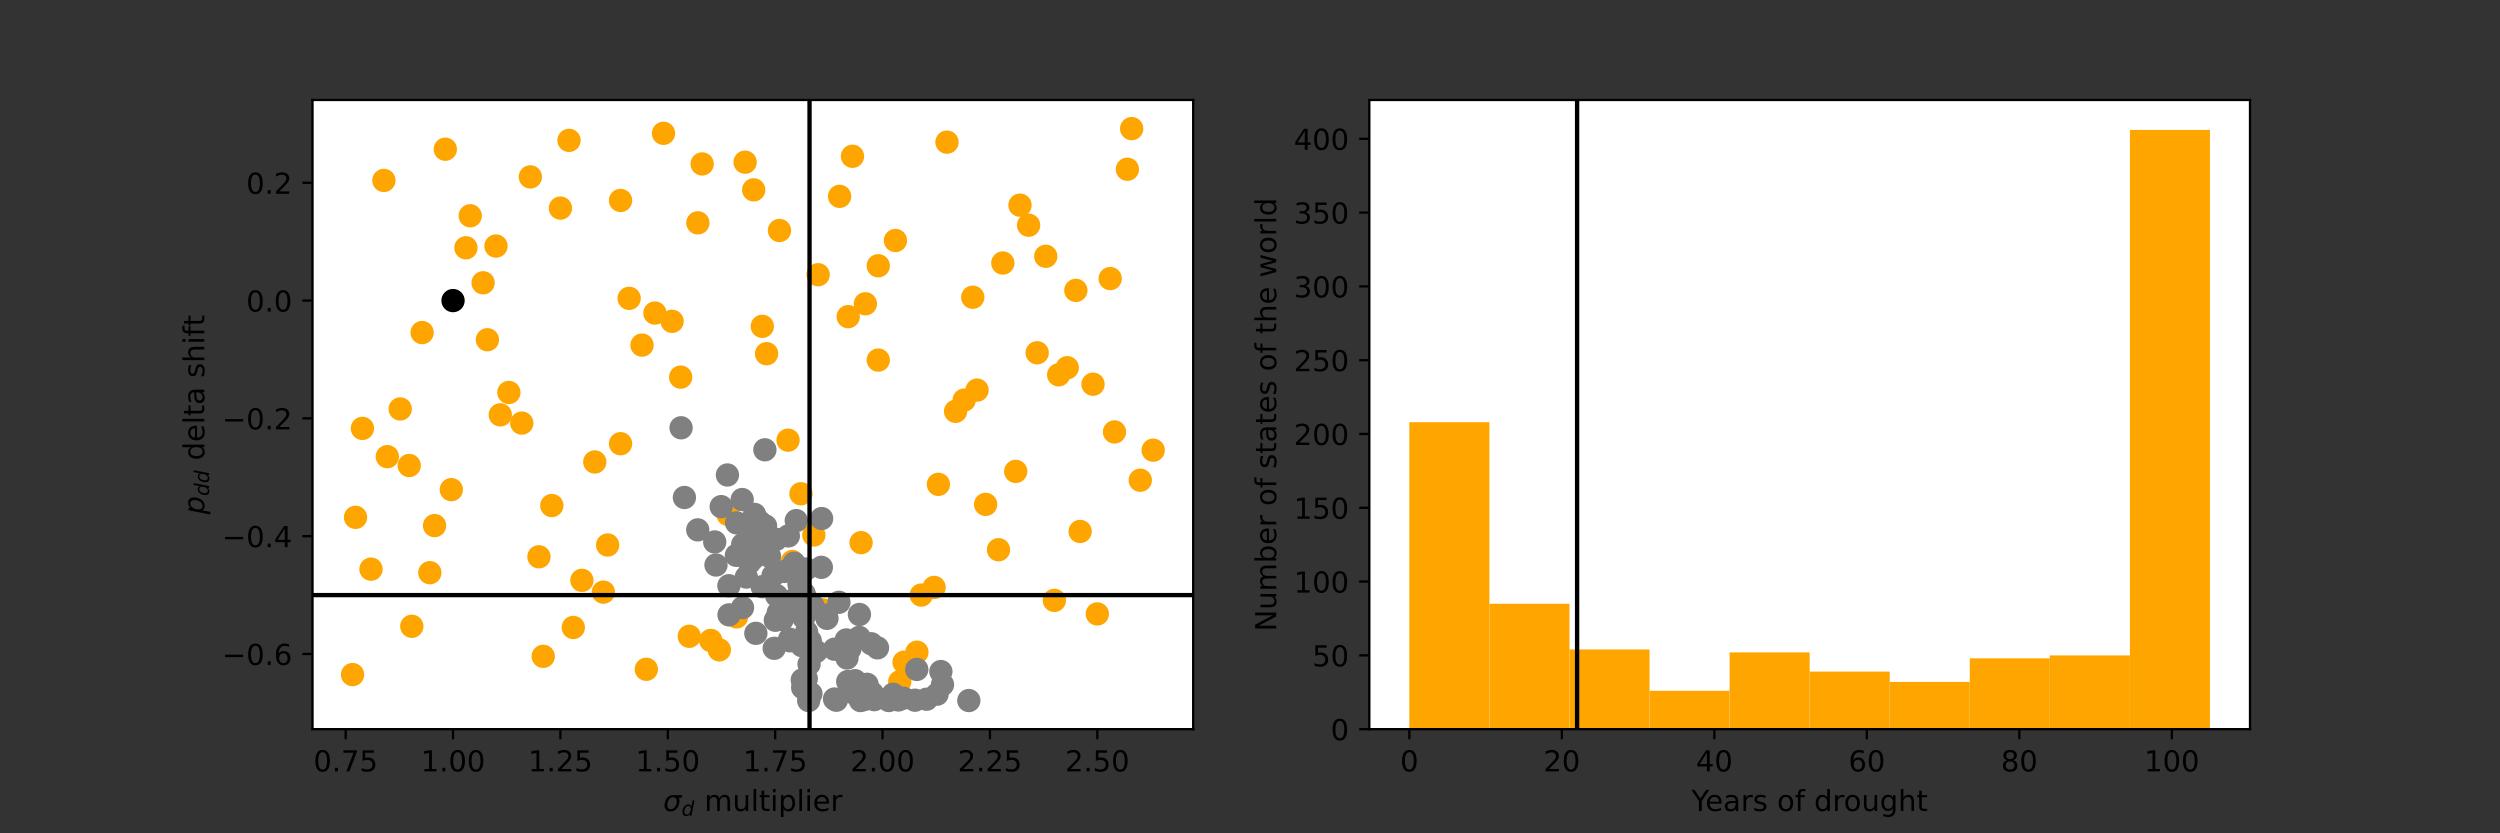<?xml version="1.0" encoding="utf-8" standalone="no"?>
<!DOCTYPE svg PUBLIC "-//W3C//DTD SVG 1.1//EN"
  "http://www.w3.org/Graphics/SVG/1.1/DTD/svg11.dtd">
<!-- Created with matplotlib (https://matplotlib.org/) -->
<svg height="288pt" version="1.1" viewBox="0 0 864 288" width="864pt" xmlns="http://www.w3.org/2000/svg" xmlns:xlink="http://www.w3.org/1999/xlink">
 <rect x="0" y="0" width="864" height="288" fill="#333333" stroke="none"/>
 <defs>
  <style type="text/css">*{stroke-linecap:butt;stroke-linejoin:round;}</style>
 </defs>
 <g id="figure_1">
  <g id="patch_1">
   <path d="M 0 288 
L 864 288 
L 864 0 
L 0 0 
z
" style="fill:none;"/>
  </g>
  <g id="axes_1">
   <g id="patch_2">
    <path d="M 108 252 
L 412.364 252 
L 412.364 34.56 
L 108 34.56 
z
" style="fill:#ffffff;"/>
   </g>
   <g id="PathCollection_1">
    <defs>
     <path d="M 0 3.536 
C 0.938 3.536 1.837 3.163 2.5 2.5 
C 3.163 1.837 3.536 0.938 3.536 0 
C 3.536 -0.938 3.163 -1.837 2.5 -2.5 
C 1.837 -3.163 0.938 -3.536 0 -3.536 
C -0.938 -3.536 -1.837 -3.163 -2.5 -2.5 
C -3.163 -1.837 -3.536 -0.938 -3.536 0 
C -3.536 0.938 -3.163 1.837 -2.5 2.5 
C -1.837 3.163 -0.938 3.536 0 3.536 
z
" id="m00d1d05e08" style="stroke:#ffa500;"/>
    </defs>
    <g clip-path="url(#p5d3df21420)">
     <use style="fill:#ffa500;stroke:#ffa500;" x="190.711" xlink:href="#m00d1d05e08" y="174.718"/>
     <use style="fill:#ffa500;stroke:#ffa500;" x="171.414" xlink:href="#m00d1d05e08" y="85.032"/>
     <use style="fill:#ffa500;stroke:#ffa500;" x="377.747" xlink:href="#m00d1d05e08" y="132.786"/>
     <use style="fill:#ffa500;stroke:#ffa500;" x="161.023" xlink:href="#m00d1d05e08" y="85.643"/>
     <use style="fill:#ffa500;stroke:#ffa500;" x="383.685" xlink:href="#m00d1d05e08" y="96.268"/>
     <use style="fill:#ffa500;stroke:#ffa500;" x="193.68" xlink:href="#m00d1d05e08" y="71.923"/>
     <use style="fill:#ffa500;stroke:#ffa500;" x="371.81" xlink:href="#m00d1d05e08" y="100.36"/>
     <use style="fill:#ffa500;stroke:#ffa500;" x="368.841" xlink:href="#m00d1d05e08" y="127.087"/>
     <use style="fill:#ffa500;stroke:#ffa500;" x="180.321" xlink:href="#m00d1d05e08" y="146.221"/>
     <use style="fill:#ffa500;stroke:#ffa500;" x="138.312" xlink:href="#m00d1d05e08" y="141.335"/>
     <use style="fill:#ffa500;stroke:#ffa500;" x="187.743" xlink:href="#m00d1d05e08" y="226.828"/>
     <use style="fill:#ffa500;stroke:#ffa500;" x="316.886" xlink:href="#m00d1d05e08" y="225.403"/>
     <use style="fill:#ffa500;stroke:#ffa500;" x="358.45" xlink:href="#m00d1d05e08" y="121.916"/>
     <use style="fill:#ffa500;stroke:#ffa500;" x="385.169" xlink:href="#m00d1d05e08" y="149.274"/>
     <use style="fill:#ffa500;stroke:#ffa500;" x="269.385" xlink:href="#m00d1d05e08" y="79.658"/>
     <use style="fill:#ffa500;stroke:#ffa500;" x="272.354" xlink:href="#m00d1d05e08" y="152.124"/>
     <use style="fill:#ffa500;stroke:#ffa500;" x="312.433" xlink:href="#m00d1d05e08" y="228.864"/>
     <use style="fill:#ffa500;stroke:#ffa500;" x="148.554" xlink:href="#m00d1d05e08" y="197.923"/>
     <use style="fill:#ffa500;stroke:#ffa500;" x="205.555" xlink:href="#m00d1d05e08" y="159.655"/>
     <use style="fill:#ffa500;stroke:#ffa500;" x="303.527" xlink:href="#m00d1d05e08" y="124.44"/>
     <use style="fill:#ffa500;stroke:#ffa500;" x="238.213" xlink:href="#m00d1d05e08" y="219.907"/>
     <use style="fill:#ffa500;stroke:#ffa500;" x="310.949" xlink:href="#m00d1d05e08" y="235.581"/>
     <use style="fill:#ffa500;stroke:#ffa500;" x="333.215" xlink:href="#m00d1d05e08" y="138.282"/>
     <use style="fill:#ffa500;stroke:#ffa500;" x="336.184" xlink:href="#m00d1d05e08" y="102.725"/>
     <use style="fill:#ffa500;stroke:#ffa500;" x="150.187" xlink:href="#m00d1d05e08" y="181.639"/>
     <use style="fill:#ffa500;stroke:#ffa500;" x="361.419" xlink:href="#m00d1d05e08" y="88.574"/>
     <use style="fill:#ffa500;stroke:#ffa500;" x="155.976" xlink:href="#m00d1d05e08" y="169.222"/>
     <use style="fill:#ffa500;stroke:#ffa500;" x="352.512" xlink:href="#m00d1d05e08" y="70.906"/>
     <use style="fill:#ffa500;stroke:#ffa500;" x="345.09" xlink:href="#m00d1d05e08" y="189.985"/>
     <use style="fill:#ffa500;stroke:#ffa500;" x="166.961" xlink:href="#m00d1d05e08" y="97.734"/>
     <use style="fill:#ffa500;stroke:#ffa500;" x="398.529" xlink:href="#m00d1d05e08" y="155.584"/>
     <use style="fill:#ffa500;stroke:#ffa500;" x="223.368" xlink:href="#m00d1d05e08" y="231.306"/>
     <use style="fill:#ffa500;stroke:#ffa500;" x="254.541" xlink:href="#m00d1d05e08" y="213.19"/>
     <use style="fill:#ffa500;stroke:#ffa500;" x="248.603" xlink:href="#m00d1d05e08" y="224.589"/>
     <use style="fill:#ffa500;stroke:#ffa500;" x="276.807" xlink:href="#m00d1d05e08" y="170.647"/>
     <use style="fill:#ffa500;stroke:#ffa500;" x="162.508" xlink:href="#m00d1d05e08" y="74.57"/>
     <use style="fill:#ffa500;stroke:#ffa500;" x="294.62" xlink:href="#m00d1d05e08" y="54.011"/>
     <use style="fill:#ffa500;stroke:#ffa500;" x="226.337" xlink:href="#m00d1d05e08" y="108.197"/>
     <use style="fill:#ffa500;stroke:#ffa500;" x="297.589" xlink:href="#m00d1d05e08" y="187.542"/>
     <use style="fill:#ffa500;stroke:#ffa500;" x="251.572" xlink:href="#m00d1d05e08" y="177.772"/>
     <use style="fill:#ffa500;stroke:#ffa500;" x="183.289" xlink:href="#m00d1d05e08" y="61.135"/>
     <use style="fill:#ffa500;stroke:#ffa500;" x="299.073" xlink:href="#m00d1d05e08" y="104.987"/>
     <use style="fill:#ffa500;stroke:#ffa500;" x="309.464" xlink:href="#m00d1d05e08" y="83.119"/>
     <use style="fill:#ffa500;stroke:#ffa500;" x="281.26" xlink:href="#m00d1d05e08" y="184.896"/>
     <use style="fill:#ffa500;stroke:#ffa500;" x="260.479" xlink:href="#m00d1d05e08" y="65.613"/>
     <use style="fill:#ffa500;stroke:#ffa500;" x="232.275" xlink:href="#m00d1d05e08" y="111.047"/>
     <use style="fill:#ffa500;stroke:#ffa500;" x="389.622" xlink:href="#m00d1d05e08" y="58.489"/>
     <use style="fill:#ffa500;stroke:#ffa500;" x="273.838" xlink:href="#m00d1d05e08" y="194.056"/>
     <use style="fill:#ffa500;stroke:#ffa500;" x="346.575" xlink:href="#m00d1d05e08" y="90.895"/>
     <use style="fill:#ffa500;stroke:#ffa500;" x="208.524" xlink:href="#m00d1d05e08" y="204.641"/>
     <use style="fill:#ffa500;stroke:#ffa500;" x="322.824" xlink:href="#m00d1d05e08" y="203.012"/>
     <use style="fill:#ffa500;stroke:#ffa500;" x="214.462" xlink:href="#m00d1d05e08" y="153.345"/>
     <use style="fill:#ffa500;stroke:#ffa500;" x="198.133" xlink:href="#m00d1d05e08" y="216.854"/>
     <use style="fill:#ffa500;stroke:#ffa500;" x="257.51" xlink:href="#m00d1d05e08" y="56.046"/>
     <use style="fill:#ffa500;stroke:#ffa500;" x="379.232" xlink:href="#m00d1d05e08" y="212.172"/>
     <use style="fill:#ffa500;stroke:#ffa500;" x="324.308" xlink:href="#m00d1d05e08" y="167.39"/>
     <use style="fill:#ffa500;stroke:#ffa500;" x="242.666" xlink:href="#m00d1d05e08" y="56.657"/>
     <use style="fill:#ffa500;stroke:#ffa500;" x="391.107" xlink:href="#m00d1d05e08" y="44.444"/>
     <use style="fill:#ffa500;stroke:#ffa500;" x="210.009" xlink:href="#m00d1d05e08" y="188.356"/>
     <use style="fill:#ffa500;stroke:#ffa500;" x="290.167" xlink:href="#m00d1d05e08" y="67.852"/>
     <use style="fill:#ffa500;stroke:#ffa500;" x="168.445" xlink:href="#m00d1d05e08" y="117.418"/>
     <use style="fill:#ffa500;stroke:#ffa500;" x="394.076" xlink:href="#m00d1d05e08" y="165.965"/>
     <use style="fill:#ffa500;stroke:#ffa500;" x="284.229" xlink:href="#m00d1d05e08" y="210.747"/>
     <use style="fill:#ffa500;stroke:#ffa500;" x="229.306" xlink:href="#m00d1d05e08" y="46.072"/>
     <use style="fill:#ffa500;stroke:#ffa500;" x="245.635" xlink:href="#m00d1d05e08" y="221.332"/>
     <use style="fill:#ffa500;stroke:#ffa500;" x="125.249" xlink:href="#m00d1d05e08" y="148.053"/>
     <use style="fill:#ffa500;stroke:#ffa500;" x="364.387" xlink:href="#m00d1d05e08" y="207.49"/>
     <use style="fill:#ffa500;stroke:#ffa500;" x="263.448" xlink:href="#m00d1d05e08" y="112.777"/>
     <use style="fill:#ffa500;stroke:#ffa500;" x="264.932" xlink:href="#m00d1d05e08" y="122.242"/>
     <use style="fill:#ffa500;stroke:#ffa500;" x="145.882" xlink:href="#m00d1d05e08" y="114.934"/>
     <use style="fill:#ffa500;stroke:#ffa500;" x="186.258" xlink:href="#m00d1d05e08" y="192.427"/>
     <use style="fill:#ffa500;stroke:#ffa500;" x="133.858" xlink:href="#m00d1d05e08" y="157.823"/>
     <use style="fill:#ffa500;stroke:#ffa500;" x="141.429" xlink:href="#m00d1d05e08" y="160.877"/>
     <use style="fill:#ffa500;stroke:#ffa500;" x="172.898" xlink:href="#m00d1d05e08" y="143.371"/>
     <use style="fill:#ffa500;stroke:#ffa500;" x="340.637" xlink:href="#m00d1d05e08" y="174.311"/>
     <use style="fill:#ffa500;stroke:#ffa500;" x="196.649" xlink:href="#m00d1d05e08" y="48.515"/>
     <use style="fill:#ffa500;stroke:#ffa500;" x="214.462" xlink:href="#m00d1d05e08" y="69.277"/>
     <use style="fill:#ffa500;stroke:#ffa500;" x="221.884" xlink:href="#m00d1d05e08" y="119.27"/>
     <use style="fill:#ffa500;stroke:#ffa500;" x="282.745" xlink:href="#m00d1d05e08" y="94.945"/>
     <use style="fill:#ffa500;stroke:#ffa500;" x="373.294" xlink:href="#m00d1d05e08" y="183.675"/>
     <use style="fill:#ffa500;stroke:#ffa500;" x="235.244" xlink:href="#m00d1d05e08" y="130.343"/>
     <use style="fill:#ffa500;stroke:#ffa500;" x="351.028" xlink:href="#m00d1d05e08" y="162.912"/>
     <use style="fill:#ffa500;stroke:#ffa500;" x="132.671" xlink:href="#m00d1d05e08" y="62.356"/>
     <use style="fill:#ffa500;stroke:#ffa500;" x="217.431" xlink:href="#m00d1d05e08" y="103.11"/>
     <use style="fill:#ffa500;stroke:#ffa500;" x="303.527" xlink:href="#m00d1d05e08" y="91.851"/>
     <use style="fill:#ffa500;stroke:#ffa500;" x="142.32" xlink:href="#m00d1d05e08" y="216.447"/>
     <use style="fill:#ffa500;stroke:#ffa500;" x="128.218" xlink:href="#m00d1d05e08" y="196.702"/>
     <use style="fill:#ffa500;stroke:#ffa500;" x="153.898" xlink:href="#m00d1d05e08" y="51.568"/>
     <use style="fill:#ffa500;stroke:#ffa500;" x="293.136" xlink:href="#m00d1d05e08" y="109.438"/>
     <use style="fill:#ffa500;stroke:#ffa500;" x="318.371" xlink:href="#m00d1d05e08" y="205.658"/>
     <use style="fill:#ffa500;stroke:#ffa500;" x="365.872" xlink:href="#m00d1d05e08" y="129.529"/>
     <use style="fill:#ffa500;stroke:#ffa500;" x="327.277" xlink:href="#m00d1d05e08" y="49.125"/>
     <use style="fill:#ffa500;stroke:#ffa500;" x="355.481" xlink:href="#m00d1d05e08" y="77.826"/>
     <use style="fill:#ffa500;stroke:#ffa500;" x="337.668" xlink:href="#m00d1d05e08" y="134.822"/>
     <use style="fill:#ffa500;stroke:#ffa500;" x="201.102" xlink:href="#m00d1d05e08" y="200.57"/>
     <use style="fill:#ffa500;stroke:#ffa500;" x="330.246" xlink:href="#m00d1d05e08" y="142.15"/>
     <use style="fill:#ffa500;stroke:#ffa500;" x="175.867" xlink:href="#m00d1d05e08" y="135.636"/>
     <use style="fill:#ffa500;stroke:#ffa500;" x="121.835" xlink:href="#m00d1d05e08" y="233.138"/>
     <use style="fill:#ffa500;stroke:#ffa500;" x="241.181" xlink:href="#m00d1d05e08" y="77.012"/>
     <use style="fill:#ffa500;stroke:#ffa500;" x="122.874" xlink:href="#m00d1d05e08" y="178.789"/>
    </g>
   </g>
   <g id="PathCollection_2">
    <defs>
     <path d="M 0 3.536 
C 0.938 3.536 1.837 3.163 2.5 2.5 
C 3.163 1.837 3.536 0.938 3.536 0 
C 3.536 -0.938 3.163 -1.837 2.5 -2.5 
C 1.837 -3.163 0.938 -3.536 0 -3.536 
C -0.938 -3.536 -1.837 -3.163 -2.5 -2.5 
C -3.163 -1.837 -3.536 -0.938 -3.536 0 
C -3.536 0.938 -3.163 1.837 -2.5 2.5 
C -1.837 3.163 -0.938 3.536 0 3.536 
z
" id="m6d7cf56280" style="stroke:#808080;"/>
    </defs>
    <g clip-path="url(#p5d3df21420)">
     <use style="fill:#808080;stroke:#808080;" x="316.836" xlink:href="#m6d7cf56280" y="231.359"/>
     <use style="fill:#808080;stroke:#808080;" x="289.932" xlink:href="#m6d7cf56280" y="208.153"/>
     <use style="fill:#808080;stroke:#808080;" x="268.407" xlink:href="#m6d7cf56280" y="205.841"/>
     <use style="fill:#808080;stroke:#808080;" x="264.342" xlink:href="#m6d7cf56280" y="155.447"/>
     <use style="fill:#808080;stroke:#808080;" x="262.624" xlink:href="#m6d7cf56280" y="180.426"/>
     <use style="fill:#808080;stroke:#808080;" x="296.935" xlink:href="#m6d7cf56280" y="220.278"/>
     <use style="fill:#808080;stroke:#808080;" x="261.223" xlink:href="#m6d7cf56280" y="218.881"/>
     <use style="fill:#808080;stroke:#808080;" x="292.718" xlink:href="#m6d7cf56280" y="227.412"/>
     <use style="fill:#808080;stroke:#808080;" x="257.938" xlink:href="#m6d7cf56280" y="199.433"/>
     <use style="fill:#808080;stroke:#808080;" x="308.637" xlink:href="#m6d7cf56280" y="239.939"/>
     <use style="fill:#808080;stroke:#808080;" x="271.033" xlink:href="#m6d7cf56280" y="197.49"/>
     <use style="fill:#808080;stroke:#808080;" x="277.89" xlink:href="#m6d7cf56280" y="205.126"/>
     <use style="fill:#808080;stroke:#808080;" x="262.955" xlink:href="#m6d7cf56280" y="187.549"/>
     <use style="fill:#808080;stroke:#808080;" x="274.32" xlink:href="#m6d7cf56280" y="207.294"/>
     <use style="fill:#808080;stroke:#808080;" x="294.542" xlink:href="#m6d7cf56280" y="239.292"/>
     <use style="fill:#808080;stroke:#808080;" x="292.975" xlink:href="#m6d7cf56280" y="235.555"/>
     <use style="fill:#808080;stroke:#808080;" x="277.402" xlink:href="#m6d7cf56280" y="237.659"/>
     <use style="fill:#808080;stroke:#808080;" x="241.144" xlink:href="#m6d7cf56280" y="183.123"/>
     <use style="fill:#808080;stroke:#808080;" x="302.149" xlink:href="#m6d7cf56280" y="241.798"/>
     <use style="fill:#808080;stroke:#808080;" x="275.489" xlink:href="#m6d7cf56280" y="210.698"/>
     <use style="fill:#808080;stroke:#808080;" x="254.491" xlink:href="#m6d7cf56280" y="191.932"/>
     <use style="fill:#808080;stroke:#808080;" x="251.397" xlink:href="#m6d7cf56280" y="164.151"/>
     <use style="fill:#808080;stroke:#808080;" x="278.625" xlink:href="#m6d7cf56280" y="196.642"/>
     <use style="fill:#808080;stroke:#808080;" x="277.269" xlink:href="#m6d7cf56280" y="234.985"/>
     <use style="fill:#808080;stroke:#808080;" x="251.948" xlink:href="#m6d7cf56280" y="212.489"/>
     <use style="fill:#808080;stroke:#808080;" x="264.575" xlink:href="#m6d7cf56280" y="181.777"/>
     <use style="fill:#808080;stroke:#808080;" x="268.955" xlink:href="#m6d7cf56280" y="211.769"/>
     <use style="fill:#808080;stroke:#808080;" x="298.651" xlink:href="#m6d7cf56280" y="241.77"/>
     <use style="fill:#808080;stroke:#808080;" x="235.381" xlink:href="#m6d7cf56280" y="147.843"/>
     <use style="fill:#808080;stroke:#808080;" x="265.747" xlink:href="#m6d7cf56280" y="185.972"/>
     <use style="fill:#808080;stroke:#808080;" x="273.06" xlink:href="#m6d7cf56280" y="221.477"/>
     <use style="fill:#808080;stroke:#808080;" x="310.461" xlink:href="#m6d7cf56280" y="241.909"/>
     <use style="fill:#808080;stroke:#808080;" x="301.438" xlink:href="#m6d7cf56280" y="239.569"/>
     <use style="fill:#808080;stroke:#808080;" x="298.145" xlink:href="#m6d7cf56280" y="240.687"/>
     <use style="fill:#808080;stroke:#808080;" x="270.775" xlink:href="#m6d7cf56280" y="211.385"/>
     <use style="fill:#808080;stroke:#808080;" x="299.652" xlink:href="#m6d7cf56280" y="236.495"/>
     <use style="fill:#808080;stroke:#808080;" x="295.521" xlink:href="#m6d7cf56280" y="235.244"/>
     <use style="fill:#808080;stroke:#808080;" x="260.521" xlink:href="#m6d7cf56280" y="192.81"/>
     <use style="fill:#808080;stroke:#808080;" x="276.43" xlink:href="#m6d7cf56280" y="203.218"/>
     <use style="fill:#808080;stroke:#808080;" x="275.94" xlink:href="#m6d7cf56280" y="208.458"/>
     <use style="fill:#808080;stroke:#808080;" x="282.074" xlink:href="#m6d7cf56280" y="225.157"/>
     <use style="fill:#808080;stroke:#808080;" x="297.357" xlink:href="#m6d7cf56280" y="242.108"/>
     <use style="fill:#808080;stroke:#808080;" x="285.805" xlink:href="#m6d7cf56280" y="213.709"/>
     <use style="fill:#808080;stroke:#808080;" x="280.912" xlink:href="#m6d7cf56280" y="209.296"/>
     <use style="fill:#808080;stroke:#808080;" x="260.768" xlink:href="#m6d7cf56280" y="177.778"/>
     <use style="fill:#808080;stroke:#808080;" x="280.034" xlink:href="#m6d7cf56280" y="221.516"/>
     <use style="fill:#808080;stroke:#808080;" x="278.575" xlink:href="#m6d7cf56280" y="206.891"/>
     <use style="fill:#808080;stroke:#808080;" x="278.647" xlink:href="#m6d7cf56280" y="234.548"/>
     <use style="fill:#808080;stroke:#808080;" x="277.118" xlink:href="#m6d7cf56280" y="223.145"/>
     <use style="fill:#808080;stroke:#808080;" x="274.476" xlink:href="#m6d7cf56280" y="194.669"/>
     <use style="fill:#808080;stroke:#808080;" x="307.503" xlink:href="#m6d7cf56280" y="241.202"/>
     <use style="fill:#808080;stroke:#808080;" x="278.746" xlink:href="#m6d7cf56280" y="218.385"/>
     <use style="fill:#808080;stroke:#808080;" x="285.522" xlink:href="#m6d7cf56280" y="212.596"/>
     <use style="fill:#808080;stroke:#808080;" x="254.561" xlink:href="#m6d7cf56280" y="180.695"/>
     <use style="fill:#808080;stroke:#808080;" x="259.47" xlink:href="#m6d7cf56280" y="182.484"/>
     <use style="fill:#808080;stroke:#808080;" x="283.857" xlink:href="#m6d7cf56280" y="196.074"/>
     <use style="fill:#808080;stroke:#808080;" x="271.584" xlink:href="#m6d7cf56280" y="210.192"/>
     <use style="fill:#808080;stroke:#808080;" x="279.613" xlink:href="#m6d7cf56280" y="229.523"/>
     <use style="fill:#808080;stroke:#808080;" x="320.215" xlink:href="#m6d7cf56280" y="241.65"/>
     <use style="fill:#808080;stroke:#808080;" x="312.222" xlink:href="#m6d7cf56280" y="241.294"/>
     <use style="fill:#808080;stroke:#808080;" x="249.248" xlink:href="#m6d7cf56280" y="175.097"/>
     <use style="fill:#808080;stroke:#808080;" x="325.727" xlink:href="#m6d7cf56280" y="236.6"/>
     <use style="fill:#808080;stroke:#808080;" x="288.409" xlink:href="#m6d7cf56280" y="241.576"/>
     <use style="fill:#808080;stroke:#808080;" x="256.668" xlink:href="#m6d7cf56280" y="188.16"/>
     <use style="fill:#808080;stroke:#808080;" x="267.568" xlink:href="#m6d7cf56280" y="224.058"/>
     <use style="fill:#808080;stroke:#808080;" x="268.236" xlink:href="#m6d7cf56280" y="186.411"/>
     <use style="fill:#808080;stroke:#808080;" x="303.263" xlink:href="#m6d7cf56280" y="223.896"/>
     <use style="fill:#808080;stroke:#808080;" x="256.499" xlink:href="#m6d7cf56280" y="172.644"/>
     <use style="fill:#808080;stroke:#808080;" x="323.858" xlink:href="#m6d7cf56280" y="239.909"/>
     <use style="fill:#808080;stroke:#808080;" x="259.06" xlink:href="#m6d7cf56280" y="194.391"/>
     <use style="fill:#808080;stroke:#808080;" x="267.171" xlink:href="#m6d7cf56280" y="198.917"/>
     <use style="fill:#808080;stroke:#808080;" x="262.778" xlink:href="#m6d7cf56280" y="182.68"/>
     <use style="fill:#808080;stroke:#808080;" x="247.446" xlink:href="#m6d7cf56280" y="195.265"/>
     <use style="fill:#808080;stroke:#808080;" x="272.881" xlink:href="#m6d7cf56280" y="220.904"/>
     <use style="fill:#808080;stroke:#808080;" x="247.007" xlink:href="#m6d7cf56280" y="187.296"/>
     <use style="fill:#808080;stroke:#808080;" x="274" xlink:href="#m6d7cf56280" y="208.116"/>
     <use style="fill:#808080;stroke:#808080;" x="325.166" xlink:href="#m6d7cf56280" y="232.088"/>
     <use style="fill:#808080;stroke:#808080;" x="267.953" xlink:href="#m6d7cf56280" y="214.362"/>
     <use style="fill:#808080;stroke:#808080;" x="301.103" xlink:href="#m6d7cf56280" y="222.475"/>
     <use style="fill:#808080;stroke:#808080;" x="272.456" xlink:href="#m6d7cf56280" y="185.212"/>
     <use style="fill:#808080;stroke:#808080;" x="289.034" xlink:href="#m6d7cf56280" y="241.998"/>
     <use style="fill:#808080;stroke:#808080;" x="277.765" xlink:href="#m6d7cf56280" y="213.45"/>
     <use style="fill:#808080;stroke:#808080;" x="280.249" xlink:href="#m6d7cf56280" y="239.747"/>
     <use style="fill:#808080;stroke:#808080;" x="316.217" xlink:href="#m6d7cf56280" y="241.988"/>
     <use style="fill:#808080;stroke:#808080;" x="263.427" xlink:href="#m6d7cf56280" y="202.755"/>
     <use style="fill:#808080;stroke:#808080;" x="279.482" xlink:href="#m6d7cf56280" y="242.116"/>
     <use style="fill:#808080;stroke:#808080;" x="270.304" xlink:href="#m6d7cf56280" y="214.116"/>
     <use style="fill:#808080;stroke:#808080;" x="275.189" xlink:href="#m6d7cf56280" y="179.922"/>
     <use style="fill:#808080;stroke:#808080;" x="293.718" xlink:href="#m6d7cf56280" y="224.26"/>
     <use style="fill:#808080;stroke:#808080;" x="283.948" xlink:href="#m6d7cf56280" y="179.207"/>
     <use style="fill:#808080;stroke:#808080;" x="256.614" xlink:href="#m6d7cf56280" y="209.987"/>
     <use style="fill:#808080;stroke:#808080;" x="236.528" xlink:href="#m6d7cf56280" y="171.932"/>
     <use style="fill:#808080;stroke:#808080;" x="276.121" xlink:href="#m6d7cf56280" y="201.864"/>
     <use style="fill:#808080;stroke:#808080;" x="288.376" xlink:href="#m6d7cf56280" y="224.367"/>
     <use style="fill:#808080;stroke:#808080;" x="334.827" xlink:href="#m6d7cf56280" y="242.104"/>
     <use style="fill:#808080;stroke:#808080;" x="251.912" xlink:href="#m6d7cf56280" y="202.424"/>
     <use style="fill:#808080;stroke:#808080;" x="265.938" xlink:href="#m6d7cf56280" y="192.269"/>
     <use style="fill:#808080;stroke:#808080;" x="307.168" xlink:href="#m6d7cf56280" y="242.098"/>
     <use style="fill:#808080;stroke:#808080;" x="297.013" xlink:href="#m6d7cf56280" y="212.356"/>
     <use style="fill:#808080;stroke:#808080;" x="292.462" xlink:href="#m6d7cf56280" y="221.16"/>
    </g>
   </g>
   <g id="PathCollection_3">
    <defs>
     <path d="M 0 3.536 
C 0.938 3.536 1.837 3.163 2.5 2.5 
C 3.163 1.837 3.536 0.938 3.536 0 
C 3.536 -0.938 3.163 -1.837 2.5 -2.5 
C 1.837 -3.163 0.938 -3.536 0 -3.536 
C -0.938 -3.536 -1.837 -3.163 -2.5 -2.5 
C -3.163 -1.837 -3.536 -0.938 -3.536 0 
C -3.536 0.938 -3.163 1.837 -2.5 2.5 
C -1.837 3.163 -0.938 3.536 0 3.536 
z
" id="m10edceef6e" style="stroke:#000000;"/>
    </defs>
    <g clip-path="url(#p5d3df21420)">
     <use style="stroke:#000000;" x="156.57" xlink:href="#m10edceef6e" y="103.881"/>
    </g>
   </g>
   <g id="matplotlib.axis_1">
    <g id="xtick_1">
     <g id="line2d_1">
      <defs>
       <path d="M 0 0 
L 0 3.5 
" id="m605d48f0ff" style="stroke:#000000;stroke-width:0.8;"/>
      </defs>
      <g>
       <use style="stroke:#000000;stroke-width:0.8;" x="119.46" xlink:href="#m605d48f0ff" y="252"/>
      </g>
     </g>
     <g id="text_1">
      <!-- 0.75 -->
      <g transform="translate(108.327 266.598)scale(0.1 -0.1)">
       <defs>
        <path d="M 31.781 66.406 
Q 24.172 66.406 20.328 58.906 
Q 16.5 51.422 16.5 36.375 
Q 16.5 21.391 20.328 13.891 
Q 24.172 6.391 31.781 6.391 
Q 39.453 6.391 43.281 13.891 
Q 47.125 21.391 47.125 36.375 
Q 47.125 51.422 43.281 58.906 
Q 39.453 66.406 31.781 66.406 
z
M 31.781 74.219 
Q 44.047 74.219 50.516 64.516 
Q 56.984 54.828 56.984 36.375 
Q 56.984 17.969 50.516 8.266 
Q 44.047 -1.422 31.781 -1.422 
Q 19.531 -1.422 13.062 8.266 
Q 6.594 17.969 6.594 36.375 
Q 6.594 54.828 13.062 64.516 
Q 19.531 74.219 31.781 74.219 
z
" id="DejaVuSans-48"/>
        <path d="M 10.688 12.406 
L 21 12.406 
L 21 0 
L 10.688 0 
z
" id="DejaVuSans-46"/>
        <path d="M 8.203 72.906 
L 55.078 72.906 
L 55.078 68.703 
L 28.609 0 
L 18.312 0 
L 43.219 64.594 
L 8.203 64.594 
z
" id="DejaVuSans-55"/>
        <path d="M 10.797 72.906 
L 49.516 72.906 
L 49.516 64.594 
L 19.828 64.594 
L 19.828 46.734 
Q 21.969 47.469 24.109 47.828 
Q 26.266 48.188 28.422 48.188 
Q 40.625 48.188 47.75 41.5 
Q 54.891 34.812 54.891 23.391 
Q 54.891 11.625 47.562 5.094 
Q 40.234 -1.422 26.906 -1.422 
Q 22.312 -1.422 17.547 -0.641 
Q 12.797 0.141 7.719 1.703 
L 7.719 11.625 
Q 12.109 9.234 16.797 8.062 
Q 21.484 6.891 26.703 6.891 
Q 35.156 6.891 40.078 11.328 
Q 45.016 15.766 45.016 23.391 
Q 45.016 31 40.078 35.438 
Q 35.156 39.891 26.703 39.891 
Q 22.75 39.891 18.812 39.016 
Q 14.891 38.141 10.797 36.281 
z
" id="DejaVuSans-53"/>
       </defs>
       <use xlink:href="#DejaVuSans-48"/>
       <use x="63.623" xlink:href="#DejaVuSans-46"/>
       <use x="95.41" xlink:href="#DejaVuSans-55"/>
       <use x="159.033" xlink:href="#DejaVuSans-53"/>
      </g>
     </g>
    </g>
    <g id="xtick_2">
     <g id="line2d_2">
      <g>
       <use style="stroke:#000000;stroke-width:0.8;" x="156.57" xlink:href="#m605d48f0ff" y="252"/>
      </g>
     </g>
     <g id="text_2">
      <!-- 1.00 -->
      <g transform="translate(145.437 266.598)scale(0.1 -0.1)">
       <defs>
        <path d="M 12.406 8.297 
L 28.516 8.297 
L 28.516 63.922 
L 10.984 60.406 
L 10.984 69.391 
L 28.422 72.906 
L 38.281 72.906 
L 38.281 8.297 
L 54.391 8.297 
L 54.391 0 
L 12.406 0 
z
" id="DejaVuSans-49"/>
       </defs>
       <use xlink:href="#DejaVuSans-49"/>
       <use x="63.623" xlink:href="#DejaVuSans-46"/>
       <use x="95.41" xlink:href="#DejaVuSans-48"/>
       <use x="159.033" xlink:href="#DejaVuSans-48"/>
      </g>
     </g>
    </g>
    <g id="xtick_3">
     <g id="line2d_3">
      <g>
       <use style="stroke:#000000;stroke-width:0.8;" x="193.68" xlink:href="#m605d48f0ff" y="252"/>
      </g>
     </g>
     <g id="text_3">
      <!-- 1.25 -->
      <g transform="translate(182.547 266.598)scale(0.1 -0.1)">
       <defs>
        <path d="M 19.188 8.297 
L 53.609 8.297 
L 53.609 0 
L 7.328 0 
L 7.328 8.297 
Q 12.938 14.109 22.625 23.891 
Q 32.328 33.688 34.812 36.531 
Q 39.547 41.844 41.422 45.531 
Q 43.312 49.219 43.312 52.781 
Q 43.312 58.594 39.234 62.25 
Q 35.156 65.922 28.609 65.922 
Q 23.969 65.922 18.812 64.312 
Q 13.672 62.703 7.812 59.422 
L 7.812 69.391 
Q 13.766 71.781 18.938 73 
Q 24.125 74.219 28.422 74.219 
Q 39.75 74.219 46.484 68.547 
Q 53.219 62.891 53.219 53.422 
Q 53.219 48.922 51.531 44.891 
Q 49.859 40.875 45.406 35.406 
Q 44.188 33.984 37.641 27.219 
Q 31.109 20.453 19.188 8.297 
z
" id="DejaVuSans-50"/>
       </defs>
       <use xlink:href="#DejaVuSans-49"/>
       <use x="63.623" xlink:href="#DejaVuSans-46"/>
       <use x="95.41" xlink:href="#DejaVuSans-50"/>
       <use x="159.033" xlink:href="#DejaVuSans-53"/>
      </g>
     </g>
    </g>
    <g id="xtick_4">
     <g id="line2d_4">
      <g>
       <use style="stroke:#000000;stroke-width:0.8;" x="230.79" xlink:href="#m605d48f0ff" y="252"/>
      </g>
     </g>
     <g id="text_4">
      <!-- 1.50 -->
      <g transform="translate(219.658 266.598)scale(0.1 -0.1)">
       <use xlink:href="#DejaVuSans-49"/>
       <use x="63.623" xlink:href="#DejaVuSans-46"/>
       <use x="95.41" xlink:href="#DejaVuSans-53"/>
       <use x="159.033" xlink:href="#DejaVuSans-48"/>
      </g>
     </g>
    </g>
    <g id="xtick_5">
     <g id="line2d_5">
      <g>
       <use style="stroke:#000000;stroke-width:0.8;" x="267.901" xlink:href="#m605d48f0ff" y="252"/>
      </g>
     </g>
     <g id="text_5">
      <!-- 1.75 -->
      <g transform="translate(256.768 266.598)scale(0.1 -0.1)">
       <use xlink:href="#DejaVuSans-49"/>
       <use x="63.623" xlink:href="#DejaVuSans-46"/>
       <use x="95.41" xlink:href="#DejaVuSans-55"/>
       <use x="159.033" xlink:href="#DejaVuSans-53"/>
      </g>
     </g>
    </g>
    <g id="xtick_6">
     <g id="line2d_6">
      <g>
       <use style="stroke:#000000;stroke-width:0.8;" x="305.011" xlink:href="#m605d48f0ff" y="252"/>
      </g>
     </g>
     <g id="text_6">
      <!-- 2.00 -->
      <g transform="translate(293.878 266.598)scale(0.1 -0.1)">
       <use xlink:href="#DejaVuSans-50"/>
       <use x="63.623" xlink:href="#DejaVuSans-46"/>
       <use x="95.41" xlink:href="#DejaVuSans-48"/>
       <use x="159.033" xlink:href="#DejaVuSans-48"/>
      </g>
     </g>
    </g>
    <g id="xtick_7">
     <g id="line2d_7">
      <g>
       <use style="stroke:#000000;stroke-width:0.8;" x="342.121" xlink:href="#m605d48f0ff" y="252"/>
      </g>
     </g>
     <g id="text_7">
      <!-- 2.25 -->
      <g transform="translate(330.988 266.598)scale(0.1 -0.1)">
       <use xlink:href="#DejaVuSans-50"/>
       <use x="63.623" xlink:href="#DejaVuSans-46"/>
       <use x="95.41" xlink:href="#DejaVuSans-50"/>
       <use x="159.033" xlink:href="#DejaVuSans-53"/>
      </g>
     </g>
    </g>
    <g id="xtick_8">
     <g id="line2d_8">
      <g>
       <use style="stroke:#000000;stroke-width:0.8;" x="379.232" xlink:href="#m605d48f0ff" y="252"/>
      </g>
     </g>
     <g id="text_8">
      <!-- 2.50 -->
      <g transform="translate(368.099 266.598)scale(0.1 -0.1)">
       <use xlink:href="#DejaVuSans-50"/>
       <use x="63.623" xlink:href="#DejaVuSans-46"/>
       <use x="95.41" xlink:href="#DejaVuSans-53"/>
       <use x="159.033" xlink:href="#DejaVuSans-48"/>
      </g>
     </g>
    </g>
    <g id="text_9">
     <!-- $\sigma_d$ multiplier -->
     <g transform="translate(229.182 280.278)scale(0.1 -0.1)">
      <defs>
       <path d="M 34.672 47.562 
Q 27.25 47.562 22.219 42.188 
Q 16.891 36.578 15.141 27.297 
Q 13.188 17.484 16.312 11.812 
Q 19.391 6.203 26.656 6.203 
Q 33.844 6.203 39.109 11.859 
Q 44.438 17.531 46.344 27.297 
Q 48.047 36.234 45.016 42.188 
Q 42.188 47.562 34.672 47.562 
z
M 36.078 54.734 
L 65.922 54.688 
L 64.156 45.703 
L 54.109 45.703 
Q 57.906 38.094 55.859 27.297 
Q 53.219 13.875 45.062 6.25 
Q 36.859 -1.422 25.141 -1.422 
Q 13.375 -1.422 8.203 6.25 
Q 3.031 13.875 5.672 27.297 
Q 8.25 40.766 16.406 48.391 
Q 23.188 54.734 36.078 54.734 
z
" id="DejaVuSans-Oblique-963"/>
       <path d="M 41.797 8.203 
Q 38.188 3.469 33.25 1.016 
Q 28.328 -1.422 22.312 -1.422 
Q 14.109 -1.422 9.344 4.172 
Q 4.594 9.766 4.594 19.484 
Q 4.594 27.594 7.469 34.938 
Q 10.359 42.281 15.828 48.094 
Q 19.438 51.953 23.969 53.969 
Q 28.516 56 33.5 56 
Q 38.766 56 42.797 53.453 
Q 46.828 50.922 49.031 46.188 
L 54.891 75.984 
L 63.922 75.984 
L 49.125 0 
L 40.094 0 
z
M 13.922 21.094 
Q 13.922 14.016 17.109 10.062 
Q 20.312 6.109 25.984 6.109 
Q 30.172 6.109 33.766 8.125 
Q 37.359 10.156 40.094 14.109 
Q 42.969 18.219 44.625 23.578 
Q 46.297 28.953 46.297 34.188 
Q 46.297 40.969 43.094 44.766 
Q 39.891 48.578 34.281 48.578 
Q 30.031 48.578 26.359 46.578 
Q 22.703 44.578 20.125 40.828 
Q 17.281 36.766 15.594 31.391 
Q 13.922 26.031 13.922 21.094 
z
" id="DejaVuSans-Oblique-100"/>
       <path id="DejaVuSans-32"/>
       <path d="M 52 44.188 
Q 55.375 50.25 60.062 53.125 
Q 64.75 56 71.094 56 
Q 79.641 56 84.281 50.016 
Q 88.922 44.047 88.922 33.016 
L 88.922 0 
L 79.891 0 
L 79.891 32.719 
Q 79.891 40.578 77.094 44.375 
Q 74.312 48.188 68.609 48.188 
Q 61.625 48.188 57.562 43.547 
Q 53.516 38.922 53.516 30.906 
L 53.516 0 
L 44.484 0 
L 44.484 32.719 
Q 44.484 40.625 41.703 44.406 
Q 38.922 48.188 33.109 48.188 
Q 26.219 48.188 22.156 43.531 
Q 18.109 38.875 18.109 30.906 
L 18.109 0 
L 9.078 0 
L 9.078 54.688 
L 18.109 54.688 
L 18.109 46.188 
Q 21.188 51.219 25.484 53.609 
Q 29.781 56 35.688 56 
Q 41.656 56 45.828 52.969 
Q 50 49.953 52 44.188 
z
" id="DejaVuSans-109"/>
       <path d="M 8.5 21.578 
L 8.5 54.688 
L 17.484 54.688 
L 17.484 21.922 
Q 17.484 14.156 20.5 10.266 
Q 23.531 6.391 29.594 6.391 
Q 36.859 6.391 41.078 11.031 
Q 45.312 15.672 45.312 23.688 
L 45.312 54.688 
L 54.297 54.688 
L 54.297 0 
L 45.312 0 
L 45.312 8.406 
Q 42.047 3.422 37.719 1 
Q 33.406 -1.422 27.688 -1.422 
Q 18.266 -1.422 13.375 4.438 
Q 8.5 10.297 8.5 21.578 
z
M 31.109 56 
z
" id="DejaVuSans-117"/>
       <path d="M 9.422 75.984 
L 18.406 75.984 
L 18.406 0 
L 9.422 0 
z
" id="DejaVuSans-108"/>
       <path d="M 18.312 70.219 
L 18.312 54.688 
L 36.812 54.688 
L 36.812 47.703 
L 18.312 47.703 
L 18.312 18.016 
Q 18.312 11.328 20.141 9.422 
Q 21.969 7.516 27.594 7.516 
L 36.812 7.516 
L 36.812 0 
L 27.594 0 
Q 17.188 0 13.234 3.875 
Q 9.281 7.766 9.281 18.016 
L 9.281 47.703 
L 2.688 47.703 
L 2.688 54.688 
L 9.281 54.688 
L 9.281 70.219 
z
" id="DejaVuSans-116"/>
       <path d="M 9.422 54.688 
L 18.406 54.688 
L 18.406 0 
L 9.422 0 
z
M 9.422 75.984 
L 18.406 75.984 
L 18.406 64.594 
L 9.422 64.594 
z
" id="DejaVuSans-105"/>
       <path d="M 18.109 8.203 
L 18.109 -20.797 
L 9.078 -20.797 
L 9.078 54.688 
L 18.109 54.688 
L 18.109 46.391 
Q 20.953 51.266 25.266 53.625 
Q 29.594 56 35.594 56 
Q 45.562 56 51.781 48.094 
Q 58.016 40.188 58.016 27.297 
Q 58.016 14.406 51.781 6.484 
Q 45.562 -1.422 35.594 -1.422 
Q 29.594 -1.422 25.266 0.953 
Q 20.953 3.328 18.109 8.203 
z
M 48.688 27.297 
Q 48.688 37.203 44.609 42.844 
Q 40.531 48.484 33.406 48.484 
Q 26.266 48.484 22.188 42.844 
Q 18.109 37.203 18.109 27.297 
Q 18.109 17.391 22.188 11.75 
Q 26.266 6.109 33.406 6.109 
Q 40.531 6.109 44.609 11.75 
Q 48.688 17.391 48.688 27.297 
z
" id="DejaVuSans-112"/>
       <path d="M 56.203 29.594 
L 56.203 25.203 
L 14.891 25.203 
Q 15.484 15.922 20.484 11.062 
Q 25.484 6.203 34.422 6.203 
Q 39.594 6.203 44.453 7.469 
Q 49.312 8.734 54.109 11.281 
L 54.109 2.781 
Q 49.266 0.734 44.188 -0.344 
Q 39.109 -1.422 33.891 -1.422 
Q 20.797 -1.422 13.156 6.188 
Q 5.516 13.812 5.516 26.812 
Q 5.516 40.234 12.766 48.109 
Q 20.016 56 32.328 56 
Q 43.359 56 49.781 48.891 
Q 56.203 41.797 56.203 29.594 
z
M 47.219 32.234 
Q 47.125 39.594 43.094 43.984 
Q 39.062 48.391 32.422 48.391 
Q 24.906 48.391 20.391 44.141 
Q 15.875 39.891 15.188 32.172 
z
" id="DejaVuSans-101"/>
       <path d="M 41.109 46.297 
Q 39.594 47.172 37.812 47.578 
Q 36.031 48 33.891 48 
Q 26.266 48 22.188 43.047 
Q 18.109 38.094 18.109 28.812 
L 18.109 0 
L 9.078 0 
L 9.078 54.688 
L 18.109 54.688 
L 18.109 46.188 
Q 20.953 51.172 25.484 53.578 
Q 30.031 56 36.531 56 
Q 37.453 56 38.578 55.875 
Q 39.703 55.766 41.062 55.516 
z
" id="DejaVuSans-114"/>
      </defs>
      <use transform="translate(0 0.016)" xlink:href="#DejaVuSans-Oblique-963"/>
      <use transform="translate(63.379 -16.391)scale(0.7)" xlink:href="#DejaVuSans-Oblique-100"/>
      <use transform="translate(110.547 0.016)" xlink:href="#DejaVuSans-32"/>
      <use transform="translate(142.334 0.016)" xlink:href="#DejaVuSans-109"/>
      <use transform="translate(239.746 0.016)" xlink:href="#DejaVuSans-117"/>
      <use transform="translate(303.125 0.016)" xlink:href="#DejaVuSans-108"/>
      <use transform="translate(330.908 0.016)" xlink:href="#DejaVuSans-116"/>
      <use transform="translate(370.117 0.016)" xlink:href="#DejaVuSans-105"/>
      <use transform="translate(397.9 0.016)" xlink:href="#DejaVuSans-112"/>
      <use transform="translate(461.377 0.016)" xlink:href="#DejaVuSans-108"/>
      <use transform="translate(489.16 0.016)" xlink:href="#DejaVuSans-105"/>
      <use transform="translate(516.943 0.016)" xlink:href="#DejaVuSans-101"/>
      <use transform="translate(578.467 0.016)" xlink:href="#DejaVuSans-114"/>
     </g>
    </g>
   </g>
   <g id="matplotlib.axis_2">
    <g id="ytick_1">
     <g id="line2d_9">
      <defs>
       <path d="M 0 0 
L -3.5 0 
" id="mc195812028" style="stroke:#000000;stroke-width:0.8;"/>
      </defs>
      <g>
       <use style="stroke:#000000;stroke-width:0.8;" x="108" xlink:href="#mc195812028" y="226.014"/>
      </g>
     </g>
     <g id="text_10">
      <!-- −0.6 -->
      <g transform="translate(76.717 229.813)scale(0.1 -0.1)">
       <defs>
        <path d="M 10.594 35.5 
L 73.188 35.5 
L 73.188 27.203 
L 10.594 27.203 
z
" id="DejaVuSans-8722"/>
        <path d="M 33.016 40.375 
Q 26.375 40.375 22.484 35.828 
Q 18.609 31.297 18.609 23.391 
Q 18.609 15.531 22.484 10.953 
Q 26.375 6.391 33.016 6.391 
Q 39.656 6.391 43.531 10.953 
Q 47.406 15.531 47.406 23.391 
Q 47.406 31.297 43.531 35.828 
Q 39.656 40.375 33.016 40.375 
z
M 52.594 71.297 
L 52.594 62.312 
Q 48.875 64.062 45.094 64.984 
Q 41.312 65.922 37.594 65.922 
Q 27.828 65.922 22.672 59.328 
Q 17.531 52.734 16.797 39.406 
Q 19.672 43.656 24.016 45.922 
Q 28.375 48.188 33.594 48.188 
Q 44.578 48.188 50.953 41.516 
Q 57.328 34.859 57.328 23.391 
Q 57.328 12.156 50.688 5.359 
Q 44.047 -1.422 33.016 -1.422 
Q 20.359 -1.422 13.672 8.266 
Q 6.984 17.969 6.984 36.375 
Q 6.984 53.656 15.188 63.938 
Q 23.391 74.219 37.203 74.219 
Q 40.922 74.219 44.703 73.484 
Q 48.484 72.75 52.594 71.297 
z
" id="DejaVuSans-54"/>
       </defs>
       <use xlink:href="#DejaVuSans-8722"/>
       <use x="83.789" xlink:href="#DejaVuSans-48"/>
       <use x="147.412" xlink:href="#DejaVuSans-46"/>
       <use x="179.199" xlink:href="#DejaVuSans-54"/>
      </g>
     </g>
    </g>
    <g id="ytick_2">
     <g id="line2d_10">
      <g>
       <use style="stroke:#000000;stroke-width:0.8;" x="108" xlink:href="#mc195812028" y="185.303"/>
      </g>
     </g>
     <g id="text_11">
      <!-- −0.4 -->
      <g transform="translate(76.717 189.102)scale(0.1 -0.1)">
       <defs>
        <path d="M 37.797 64.312 
L 12.891 25.391 
L 37.797 25.391 
z
M 35.203 72.906 
L 47.609 72.906 
L 47.609 25.391 
L 58.016 25.391 
L 58.016 17.188 
L 47.609 17.188 
L 47.609 0 
L 37.797 0 
L 37.797 17.188 
L 4.891 17.188 
L 4.891 26.703 
z
" id="DejaVuSans-52"/>
       </defs>
       <use xlink:href="#DejaVuSans-8722"/>
       <use x="83.789" xlink:href="#DejaVuSans-48"/>
       <use x="147.412" xlink:href="#DejaVuSans-46"/>
       <use x="179.199" xlink:href="#DejaVuSans-52"/>
      </g>
     </g>
    </g>
    <g id="ytick_3">
     <g id="line2d_11">
      <g>
       <use style="stroke:#000000;stroke-width:0.8;" x="108" xlink:href="#mc195812028" y="144.592"/>
      </g>
     </g>
     <g id="text_12">
      <!-- −0.2 -->
      <g transform="translate(76.717 148.391)scale(0.1 -0.1)">
       <use xlink:href="#DejaVuSans-8722"/>
       <use x="83.789" xlink:href="#DejaVuSans-48"/>
       <use x="147.412" xlink:href="#DejaVuSans-46"/>
       <use x="179.199" xlink:href="#DejaVuSans-50"/>
      </g>
     </g>
    </g>
    <g id="ytick_4">
     <g id="line2d_12">
      <g>
       <use style="stroke:#000000;stroke-width:0.8;" x="108" xlink:href="#mc195812028" y="103.881"/>
      </g>
     </g>
     <g id="text_13">
      <!-- 0.0 -->
      <g transform="translate(85.097 107.681)scale(0.1 -0.1)">
       <use xlink:href="#DejaVuSans-48"/>
       <use x="63.623" xlink:href="#DejaVuSans-46"/>
       <use x="95.41" xlink:href="#DejaVuSans-48"/>
      </g>
     </g>
    </g>
    <g id="ytick_5">
     <g id="line2d_13">
      <g>
       <use style="stroke:#000000;stroke-width:0.8;" x="108" xlink:href="#mc195812028" y="63.171"/>
      </g>
     </g>
     <g id="text_14">
      <!-- 0.2 -->
      <g transform="translate(85.097 66.97)scale(0.1 -0.1)">
       <use xlink:href="#DejaVuSans-48"/>
       <use x="63.623" xlink:href="#DejaVuSans-46"/>
       <use x="95.41" xlink:href="#DejaVuSans-50"/>
      </g>
     </g>
    </g>
    <g id="text_15">
     <!-- $p_{dd}$ delta shift -->
     <g transform="translate(70.617 177.78)rotate(-90)scale(0.1 -0.1)">
      <defs>
       <path d="M 49.609 33.688 
Q 49.609 40.875 46.484 44.672 
Q 43.359 48.484 37.5 48.484 
Q 33.5 48.484 29.859 46.438 
Q 26.219 44.391 23.391 40.484 
Q 20.609 36.625 18.938 31.156 
Q 17.281 25.688 17.281 20.312 
Q 17.281 13.484 20.406 9.797 
Q 23.531 6.109 29.297 6.109 
Q 33.547 6.109 37.188 8.109 
Q 40.828 10.109 43.406 13.922 
Q 46.188 17.922 47.891 23.344 
Q 49.609 28.766 49.609 33.688 
z
M 21.781 46.391 
Q 25.391 51.125 30.297 53.562 
Q 35.203 56 41.219 56 
Q 49.609 56 54.25 50.5 
Q 58.891 45.016 58.891 35.109 
Q 58.891 27 56 19.656 
Q 53.125 12.312 47.703 6.5 
Q 44.094 2.641 39.547 0.609 
Q 35.016 -1.422 29.984 -1.422 
Q 24.172 -1.422 20.219 1 
Q 16.266 3.422 14.312 8.203 
L 8.688 -20.797 
L -0.297 -20.797 
L 14.406 54.688 
L 23.391 54.688 
z
" id="DejaVuSans-Oblique-112"/>
       <path d="M 45.406 46.391 
L 45.406 75.984 
L 54.391 75.984 
L 54.391 0 
L 45.406 0 
L 45.406 8.203 
Q 42.578 3.328 38.25 0.953 
Q 33.938 -1.422 27.875 -1.422 
Q 17.969 -1.422 11.734 6.484 
Q 5.516 14.406 5.516 27.297 
Q 5.516 40.188 11.734 48.094 
Q 17.969 56 27.875 56 
Q 33.938 56 38.25 53.625 
Q 42.578 51.266 45.406 46.391 
z
M 14.797 27.297 
Q 14.797 17.391 18.875 11.75 
Q 22.953 6.109 30.078 6.109 
Q 37.203 6.109 41.297 11.75 
Q 45.406 17.391 45.406 27.297 
Q 45.406 37.203 41.297 42.844 
Q 37.203 48.484 30.078 48.484 
Q 22.953 48.484 18.875 42.844 
Q 14.797 37.203 14.797 27.297 
z
" id="DejaVuSans-100"/>
       <path d="M 34.281 27.484 
Q 23.391 27.484 19.188 25 
Q 14.984 22.516 14.984 16.5 
Q 14.984 11.719 18.141 8.906 
Q 21.297 6.109 26.703 6.109 
Q 34.188 6.109 38.703 11.406 
Q 43.219 16.703 43.219 25.484 
L 43.219 27.484 
z
M 52.203 31.203 
L 52.203 0 
L 43.219 0 
L 43.219 8.297 
Q 40.141 3.328 35.547 0.953 
Q 30.953 -1.422 24.312 -1.422 
Q 15.922 -1.422 10.953 3.297 
Q 6 8.016 6 15.922 
Q 6 25.141 12.172 29.828 
Q 18.359 34.516 30.609 34.516 
L 43.219 34.516 
L 43.219 35.406 
Q 43.219 41.609 39.141 45 
Q 35.062 48.391 27.688 48.391 
Q 23 48.391 18.547 47.266 
Q 14.109 46.141 10.016 43.891 
L 10.016 52.203 
Q 14.938 54.109 19.578 55.047 
Q 24.219 56 28.609 56 
Q 40.484 56 46.344 49.844 
Q 52.203 43.703 52.203 31.203 
z
" id="DejaVuSans-97"/>
       <path d="M 44.281 53.078 
L 44.281 44.578 
Q 40.484 46.531 36.375 47.5 
Q 32.281 48.484 27.875 48.484 
Q 21.188 48.484 17.844 46.438 
Q 14.5 44.391 14.5 40.281 
Q 14.5 37.156 16.891 35.375 
Q 19.281 33.594 26.516 31.984 
L 29.594 31.297 
Q 39.156 29.25 43.188 25.516 
Q 47.219 21.781 47.219 15.094 
Q 47.219 7.469 41.188 3.016 
Q 35.156 -1.422 24.609 -1.422 
Q 20.219 -1.422 15.453 -0.562 
Q 10.688 0.297 5.422 2 
L 5.422 11.281 
Q 10.406 8.688 15.234 7.391 
Q 20.062 6.109 24.812 6.109 
Q 31.156 6.109 34.562 8.281 
Q 37.984 10.453 37.984 14.406 
Q 37.984 18.062 35.516 20.016 
Q 33.062 21.969 24.703 23.781 
L 21.578 24.516 
Q 13.234 26.266 9.516 29.906 
Q 5.812 33.547 5.812 39.891 
Q 5.812 47.609 11.281 51.797 
Q 16.75 56 26.812 56 
Q 31.781 56 36.172 55.266 
Q 40.578 54.547 44.281 53.078 
z
" id="DejaVuSans-115"/>
       <path d="M 54.891 33.016 
L 54.891 0 
L 45.906 0 
L 45.906 32.719 
Q 45.906 40.484 42.875 44.328 
Q 39.844 48.188 33.797 48.188 
Q 26.516 48.188 22.312 43.547 
Q 18.109 38.922 18.109 30.906 
L 18.109 0 
L 9.078 0 
L 9.078 75.984 
L 18.109 75.984 
L 18.109 46.188 
Q 21.344 51.125 25.703 53.562 
Q 30.078 56 35.797 56 
Q 45.219 56 50.047 50.172 
Q 54.891 44.344 54.891 33.016 
z
" id="DejaVuSans-104"/>
       <path d="M 37.109 75.984 
L 37.109 68.5 
L 28.516 68.5 
Q 23.688 68.5 21.797 66.547 
Q 19.922 64.594 19.922 59.516 
L 19.922 54.688 
L 34.719 54.688 
L 34.719 47.703 
L 19.922 47.703 
L 19.922 0 
L 10.891 0 
L 10.891 47.703 
L 2.297 47.703 
L 2.297 54.688 
L 10.891 54.688 
L 10.891 58.5 
Q 10.891 67.625 15.141 71.797 
Q 19.391 75.984 28.609 75.984 
z
" id="DejaVuSans-102"/>
      </defs>
      <use transform="translate(0 0.016)" xlink:href="#DejaVuSans-Oblique-112"/>
      <use transform="translate(63.477 -16.391)scale(0.7)" xlink:href="#DejaVuSans-Oblique-100"/>
      <use transform="translate(107.91 -16.391)scale(0.7)" xlink:href="#DejaVuSans-Oblique-100"/>
      <use transform="translate(155.078 0.016)" xlink:href="#DejaVuSans-32"/>
      <use transform="translate(186.865 0.016)" xlink:href="#DejaVuSans-100"/>
      <use transform="translate(250.342 0.016)" xlink:href="#DejaVuSans-101"/>
      <use transform="translate(311.865 0.016)" xlink:href="#DejaVuSans-108"/>
      <use transform="translate(339.648 0.016)" xlink:href="#DejaVuSans-116"/>
      <use transform="translate(378.857 0.016)" xlink:href="#DejaVuSans-97"/>
      <use transform="translate(440.137 0.016)" xlink:href="#DejaVuSans-32"/>
      <use transform="translate(471.924 0.016)" xlink:href="#DejaVuSans-115"/>
      <use transform="translate(524.023 0.016)" xlink:href="#DejaVuSans-104"/>
      <use transform="translate(587.402 0.016)" xlink:href="#DejaVuSans-105"/>
      <use transform="translate(615.186 0.016)" xlink:href="#DejaVuSans-102"/>
      <use transform="translate(650.391 0.016)" xlink:href="#DejaVuSans-116"/>
     </g>
    </g>
   </g>
   <g id="line2d_14">
    <path clip-path="url(#p5d3df21420)" d="M 108 205.658 
L 412.364 205.658 
" style="fill:none;stroke:#000000;stroke-linecap:square;stroke-width:1.5;"/>
   </g>
   <g id="line2d_15">
    <path clip-path="url(#p5d3df21420)" d="M 279.776 252 
L 279.776 34.56 
" style="fill:none;stroke:#000000;stroke-linecap:square;stroke-width:1.5;"/>
   </g>
   <g id="patch_3">
    <path d="M 108 252 
L 108 34.56 
" style="fill:none;stroke:#000000;stroke-linecap:square;stroke-linejoin:miter;stroke-width:0.8;"/>
   </g>
   <g id="patch_4">
    <path d="M 412.364 252 
L 412.364 34.56 
" style="fill:none;stroke:#000000;stroke-linecap:square;stroke-linejoin:miter;stroke-width:0.8;"/>
   </g>
   <g id="patch_5">
    <path d="M 108 252 
L 412.364 252 
" style="fill:none;stroke:#000000;stroke-linecap:square;stroke-linejoin:miter;stroke-width:0.8;"/>
   </g>
   <g id="patch_6">
    <path d="M 108 34.56 
L 412.364 34.56 
" style="fill:none;stroke:#000000;stroke-linecap:square;stroke-linejoin:miter;stroke-width:0.8;"/>
   </g>
  </g>
  <g id="axes_2">
   <g id="patch_7">
    <path d="M 473.236 252 
L 777.6 252 
L 777.6 34.56 
L 473.236 34.56 
z
" style="fill:#ffffff;"/>
   </g>
   <g id="patch_8">
    <path clip-path="url(#p18e527e022)" d="M 487.071 252 
L 514.74 252 
L 514.74 145.907 
L 487.071 145.907 
z
" style="fill:#ffa500;"/>
   </g>
   <g id="patch_9">
    <path clip-path="url(#p18e527e022)" d="M 514.74 252 
L 542.41 252 
L 542.41 208.645 
L 514.74 208.645 
z
" style="fill:#ffa500;"/>
   </g>
   <g id="patch_10">
    <path clip-path="url(#p18e527e022)" d="M 542.41 252 
L 570.079 252 
L 570.079 224.457 
L 542.41 224.457 
z
" style="fill:#ffa500;"/>
   </g>
   <g id="patch_11">
    <path clip-path="url(#p18e527e022)" d="M 570.079 252 
L 597.749 252 
L 597.749 238.738 
L 570.079 238.738 
z
" style="fill:#ffa500;"/>
   </g>
   <g id="patch_12">
    <path clip-path="url(#p18e527e022)" d="M 597.749 252 
L 625.418 252 
L 625.418 225.477 
L 597.749 225.477 
z
" style="fill:#ffa500;"/>
   </g>
   <g id="patch_13">
    <path clip-path="url(#p18e527e022)" d="M 625.418 252 
L 653.088 252 
L 653.088 232.108 
L 625.418 232.108 
z
" style="fill:#ffa500;"/>
   </g>
   <g id="patch_14">
    <path clip-path="url(#p18e527e022)" d="M 653.088 252 
L 680.757 252 
L 680.757 235.678 
L 653.088 235.678 
z
" style="fill:#ffa500;"/>
   </g>
   <g id="patch_15">
    <path clip-path="url(#p18e527e022)" d="M 680.757 252 
L 708.426 252 
L 708.426 227.517 
L 680.757 227.517 
z
" style="fill:#ffa500;"/>
   </g>
   <g id="patch_16">
    <path clip-path="url(#p18e527e022)" d="M 708.426 252 
L 736.096 252 
L 736.096 226.497 
L 708.426 226.497 
z
" style="fill:#ffa500;"/>
   </g>
   <g id="patch_17">
    <path clip-path="url(#p18e527e022)" d="M 736.096 252 
L 763.765 252 
L 763.765 44.914 
L 736.096 44.914 
z
" style="fill:#ffa500;"/>
   </g>
   <g id="matplotlib.axis_3">
    <g id="xtick_9">
     <g id="line2d_16">
      <g>
       <use style="stroke:#000000;stroke-width:0.8;" x="487.071" xlink:href="#m605d48f0ff" y="252"/>
      </g>
     </g>
     <g id="text_16">
      <!-- 0 -->
      <g transform="translate(483.89 266.598)scale(0.1 -0.1)">
       <use xlink:href="#DejaVuSans-48"/>
      </g>
     </g>
    </g>
    <g id="xtick_10">
     <g id="line2d_17">
      <g>
       <use style="stroke:#000000;stroke-width:0.8;" x="539.775" xlink:href="#m605d48f0ff" y="252"/>
      </g>
     </g>
     <g id="text_17">
      <!-- 20 -->
      <g transform="translate(533.412 266.598)scale(0.1 -0.1)">
       <use xlink:href="#DejaVuSans-50"/>
       <use x="63.623" xlink:href="#DejaVuSans-48"/>
      </g>
     </g>
    </g>
    <g id="xtick_11">
     <g id="line2d_18">
      <g>
       <use style="stroke:#000000;stroke-width:0.8;" x="592.478" xlink:href="#m605d48f0ff" y="252"/>
      </g>
     </g>
     <g id="text_18">
      <!-- 40 -->
      <g transform="translate(586.116 266.598)scale(0.1 -0.1)">
       <use xlink:href="#DejaVuSans-52"/>
       <use x="63.623" xlink:href="#DejaVuSans-48"/>
      </g>
     </g>
    </g>
    <g id="xtick_12">
     <g id="line2d_19">
      <g>
       <use style="stroke:#000000;stroke-width:0.8;" x="645.182" xlink:href="#m605d48f0ff" y="252"/>
      </g>
     </g>
     <g id="text_19">
      <!-- 60 -->
      <g transform="translate(638.82 266.598)scale(0.1 -0.1)">
       <use xlink:href="#DejaVuSans-54"/>
       <use x="63.623" xlink:href="#DejaVuSans-48"/>
      </g>
     </g>
    </g>
    <g id="xtick_13">
     <g id="line2d_20">
      <g>
       <use style="stroke:#000000;stroke-width:0.8;" x="697.886" xlink:href="#m605d48f0ff" y="252"/>
      </g>
     </g>
     <g id="text_20">
      <!-- 80 -->
      <g transform="translate(691.523 266.598)scale(0.1 -0.1)">
       <defs>
        <path d="M 31.781 34.625 
Q 24.75 34.625 20.719 30.859 
Q 16.703 27.094 16.703 20.516 
Q 16.703 13.922 20.719 10.156 
Q 24.75 6.391 31.781 6.391 
Q 38.812 6.391 42.859 10.172 
Q 46.922 13.969 46.922 20.516 
Q 46.922 27.094 42.891 30.859 
Q 38.875 34.625 31.781 34.625 
z
M 21.922 38.812 
Q 15.578 40.375 12.031 44.719 
Q 8.5 49.078 8.5 55.328 
Q 8.5 64.062 14.719 69.141 
Q 20.953 74.219 31.781 74.219 
Q 42.672 74.219 48.875 69.141 
Q 55.078 64.062 55.078 55.328 
Q 55.078 49.078 51.531 44.719 
Q 48 40.375 41.703 38.812 
Q 48.828 37.156 52.797 32.312 
Q 56.781 27.484 56.781 20.516 
Q 56.781 9.906 50.312 4.234 
Q 43.844 -1.422 31.781 -1.422 
Q 19.734 -1.422 13.25 4.234 
Q 6.781 9.906 6.781 20.516 
Q 6.781 27.484 10.781 32.312 
Q 14.797 37.156 21.922 38.812 
z
M 18.312 54.391 
Q 18.312 48.734 21.844 45.562 
Q 25.391 42.391 31.781 42.391 
Q 38.141 42.391 41.719 45.562 
Q 45.312 48.734 45.312 54.391 
Q 45.312 60.062 41.719 63.234 
Q 38.141 66.406 31.781 66.406 
Q 25.391 66.406 21.844 63.234 
Q 18.312 60.062 18.312 54.391 
z
" id="DejaVuSans-56"/>
       </defs>
       <use xlink:href="#DejaVuSans-56"/>
       <use x="63.623" xlink:href="#DejaVuSans-48"/>
      </g>
     </g>
    </g>
    <g id="xtick_14">
     <g id="line2d_21">
      <g>
       <use style="stroke:#000000;stroke-width:0.8;" x="750.589" xlink:href="#m605d48f0ff" y="252"/>
      </g>
     </g>
     <g id="text_21">
      <!-- 100 -->
      <g transform="translate(741.046 266.598)scale(0.1 -0.1)">
       <use xlink:href="#DejaVuSans-49"/>
       <use x="63.623" xlink:href="#DejaVuSans-48"/>
       <use x="127.246" xlink:href="#DejaVuSans-48"/>
      </g>
     </g>
    </g>
    <g id="text_22">
     <!-- Years of drought -->
     <g transform="translate(584.58 280.277)scale(0.1 -0.1)">
      <defs>
       <path d="M -0.203 72.906 
L 10.406 72.906 
L 30.609 42.922 
L 50.688 72.906 
L 61.281 72.906 
L 35.5 34.719 
L 35.5 0 
L 25.594 0 
L 25.594 34.719 
z
" id="DejaVuSans-89"/>
       <path d="M 30.609 48.391 
Q 23.391 48.391 19.188 42.75 
Q 14.984 37.109 14.984 27.297 
Q 14.984 17.484 19.156 11.844 
Q 23.344 6.203 30.609 6.203 
Q 37.797 6.203 41.984 11.859 
Q 46.188 17.531 46.188 27.297 
Q 46.188 37.016 41.984 42.703 
Q 37.797 48.391 30.609 48.391 
z
M 30.609 56 
Q 42.328 56 49.016 48.375 
Q 55.719 40.766 55.719 27.297 
Q 55.719 13.875 49.016 6.219 
Q 42.328 -1.422 30.609 -1.422 
Q 18.844 -1.422 12.172 6.219 
Q 5.516 13.875 5.516 27.297 
Q 5.516 40.766 12.172 48.375 
Q 18.844 56 30.609 56 
z
" id="DejaVuSans-111"/>
       <path d="M 45.406 27.984 
Q 45.406 37.75 41.375 43.109 
Q 37.359 48.484 30.078 48.484 
Q 22.859 48.484 18.828 43.109 
Q 14.797 37.75 14.797 27.984 
Q 14.797 18.266 18.828 12.891 
Q 22.859 7.516 30.078 7.516 
Q 37.359 7.516 41.375 12.891 
Q 45.406 18.266 45.406 27.984 
z
M 54.391 6.781 
Q 54.391 -7.172 48.188 -13.984 
Q 42 -20.797 29.203 -20.797 
Q 24.469 -20.797 20.266 -20.094 
Q 16.062 -19.391 12.109 -17.922 
L 12.109 -9.188 
Q 16.062 -11.328 19.922 -12.344 
Q 23.781 -13.375 27.781 -13.375 
Q 36.625 -13.375 41.016 -8.766 
Q 45.406 -4.156 45.406 5.172 
L 45.406 9.625 
Q 42.625 4.781 38.281 2.391 
Q 33.938 0 27.875 0 
Q 17.828 0 11.672 7.656 
Q 5.516 15.328 5.516 27.984 
Q 5.516 40.672 11.672 48.328 
Q 17.828 56 27.875 56 
Q 33.938 56 38.281 53.609 
Q 42.625 51.219 45.406 46.391 
L 45.406 54.688 
L 54.391 54.688 
z
" id="DejaVuSans-103"/>
      </defs>
      <use xlink:href="#DejaVuSans-89"/>
      <use x="47.834" xlink:href="#DejaVuSans-101"/>
      <use x="109.357" xlink:href="#DejaVuSans-97"/>
      <use x="170.637" xlink:href="#DejaVuSans-114"/>
      <use x="211.75" xlink:href="#DejaVuSans-115"/>
      <use x="263.85" xlink:href="#DejaVuSans-32"/>
      <use x="295.637" xlink:href="#DejaVuSans-111"/>
      <use x="356.818" xlink:href="#DejaVuSans-102"/>
      <use x="392.023" xlink:href="#DejaVuSans-32"/>
      <use x="423.811" xlink:href="#DejaVuSans-100"/>
      <use x="487.287" xlink:href="#DejaVuSans-114"/>
      <use x="526.15" xlink:href="#DejaVuSans-111"/>
      <use x="587.332" xlink:href="#DejaVuSans-117"/>
      <use x="650.711" xlink:href="#DejaVuSans-103"/>
      <use x="714.188" xlink:href="#DejaVuSans-104"/>
      <use x="777.566" xlink:href="#DejaVuSans-116"/>
     </g>
    </g>
   </g>
   <g id="matplotlib.axis_4">
    <g id="ytick_6">
     <g id="line2d_22">
      <g>
       <use style="stroke:#000000;stroke-width:0.8;" x="473.236" xlink:href="#mc195812028" y="252"/>
      </g>
     </g>
     <g id="text_23">
      <!-- 0 -->
      <g transform="translate(459.874 255.799)scale(0.1 -0.1)">
       <use xlink:href="#DejaVuSans-48"/>
      </g>
     </g>
    </g>
    <g id="ytick_7">
     <g id="line2d_23">
      <g>
       <use style="stroke:#000000;stroke-width:0.8;" x="473.236" xlink:href="#mc195812028" y="226.497"/>
      </g>
     </g>
     <g id="text_24">
      <!-- 50 -->
      <g transform="translate(453.511 230.296)scale(0.1 -0.1)">
       <use xlink:href="#DejaVuSans-53"/>
       <use x="63.623" xlink:href="#DejaVuSans-48"/>
      </g>
     </g>
    </g>
    <g id="ytick_8">
     <g id="line2d_24">
      <g>
       <use style="stroke:#000000;stroke-width:0.8;" x="473.236" xlink:href="#mc195812028" y="200.994"/>
      </g>
     </g>
     <g id="text_25">
      <!-- 100 -->
      <g transform="translate(447.149 204.793)scale(0.1 -0.1)">
       <use xlink:href="#DejaVuSans-49"/>
       <use x="63.623" xlink:href="#DejaVuSans-48"/>
       <use x="127.246" xlink:href="#DejaVuSans-48"/>
      </g>
     </g>
    </g>
    <g id="ytick_9">
     <g id="line2d_25">
      <g>
       <use style="stroke:#000000;stroke-width:0.8;" x="473.236" xlink:href="#mc195812028" y="175.49"/>
      </g>
     </g>
     <g id="text_26">
      <!-- 150 -->
      <g transform="translate(447.149 179.29)scale(0.1 -0.1)">
       <use xlink:href="#DejaVuSans-49"/>
       <use x="63.623" xlink:href="#DejaVuSans-53"/>
       <use x="127.246" xlink:href="#DejaVuSans-48"/>
      </g>
     </g>
    </g>
    <g id="ytick_10">
     <g id="line2d_26">
      <g>
       <use style="stroke:#000000;stroke-width:0.8;" x="473.236" xlink:href="#mc195812028" y="149.987"/>
      </g>
     </g>
     <g id="text_27">
      <!-- 200 -->
      <g transform="translate(447.149 153.787)scale(0.1 -0.1)">
       <use xlink:href="#DejaVuSans-50"/>
       <use x="63.623" xlink:href="#DejaVuSans-48"/>
       <use x="127.246" xlink:href="#DejaVuSans-48"/>
      </g>
     </g>
    </g>
    <g id="ytick_11">
     <g id="line2d_27">
      <g>
       <use style="stroke:#000000;stroke-width:0.8;" x="473.236" xlink:href="#mc195812028" y="124.484"/>
      </g>
     </g>
     <g id="text_28">
      <!-- 250 -->
      <g transform="translate(447.149 128.283)scale(0.1 -0.1)">
       <use xlink:href="#DejaVuSans-50"/>
       <use x="63.623" xlink:href="#DejaVuSans-53"/>
       <use x="127.246" xlink:href="#DejaVuSans-48"/>
      </g>
     </g>
    </g>
    <g id="ytick_12">
     <g id="line2d_28">
      <g>
       <use style="stroke:#000000;stroke-width:0.8;" x="473.236" xlink:href="#mc195812028" y="98.981"/>
      </g>
     </g>
     <g id="text_29">
      <!-- 300 -->
      <g transform="translate(447.149 102.78)scale(0.1 -0.1)">
       <defs>
        <path d="M 40.578 39.312 
Q 47.656 37.797 51.625 33 
Q 55.609 28.219 55.609 21.188 
Q 55.609 10.406 48.188 4.484 
Q 40.766 -1.422 27.094 -1.422 
Q 22.516 -1.422 17.656 -0.516 
Q 12.797 0.391 7.625 2.203 
L 7.625 11.719 
Q 11.719 9.328 16.594 8.109 
Q 21.484 6.891 26.812 6.891 
Q 36.078 6.891 40.938 10.547 
Q 45.797 14.203 45.797 21.188 
Q 45.797 27.641 41.281 31.266 
Q 36.766 34.906 28.719 34.906 
L 20.219 34.906 
L 20.219 43.016 
L 29.109 43.016 
Q 36.375 43.016 40.234 45.922 
Q 44.094 48.828 44.094 54.297 
Q 44.094 59.906 40.109 62.906 
Q 36.141 65.922 28.719 65.922 
Q 24.656 65.922 20.016 65.031 
Q 15.375 64.156 9.812 62.312 
L 9.812 71.094 
Q 15.438 72.656 20.344 73.438 
Q 25.25 74.219 29.594 74.219 
Q 40.828 74.219 47.359 69.109 
Q 53.906 64.016 53.906 55.328 
Q 53.906 49.266 50.438 45.094 
Q 46.969 40.922 40.578 39.312 
z
" id="DejaVuSans-51"/>
       </defs>
       <use xlink:href="#DejaVuSans-51"/>
       <use x="63.623" xlink:href="#DejaVuSans-48"/>
       <use x="127.246" xlink:href="#DejaVuSans-48"/>
      </g>
     </g>
    </g>
    <g id="ytick_13">
     <g id="line2d_29">
      <g>
       <use style="stroke:#000000;stroke-width:0.8;" x="473.236" xlink:href="#mc195812028" y="73.478"/>
      </g>
     </g>
     <g id="text_30">
      <!-- 350 -->
      <g transform="translate(447.149 77.277)scale(0.1 -0.1)">
       <use xlink:href="#DejaVuSans-51"/>
       <use x="63.623" xlink:href="#DejaVuSans-53"/>
       <use x="127.246" xlink:href="#DejaVuSans-48"/>
      </g>
     </g>
    </g>
    <g id="ytick_14">
     <g id="line2d_30">
      <g>
       <use style="stroke:#000000;stroke-width:0.8;" x="473.236" xlink:href="#mc195812028" y="47.975"/>
      </g>
     </g>
     <g id="text_31">
      <!-- 400 -->
      <g transform="translate(447.149 51.774)scale(0.1 -0.1)">
       <use xlink:href="#DejaVuSans-52"/>
       <use x="63.623" xlink:href="#DejaVuSans-48"/>
       <use x="127.246" xlink:href="#DejaVuSans-48"/>
      </g>
     </g>
    </g>
    <g id="text_32">
     <!-- Number of states of the world -->
     <g transform="translate(441.069 218.193)rotate(-90)scale(0.1 -0.1)">
      <defs>
       <path d="M 9.812 72.906 
L 23.094 72.906 
L 55.422 11.922 
L 55.422 72.906 
L 64.984 72.906 
L 64.984 0 
L 51.703 0 
L 19.391 60.984 
L 19.391 0 
L 9.812 0 
z
" id="DejaVuSans-78"/>
       <path d="M 48.688 27.297 
Q 48.688 37.203 44.609 42.844 
Q 40.531 48.484 33.406 48.484 
Q 26.266 48.484 22.188 42.844 
Q 18.109 37.203 18.109 27.297 
Q 18.109 17.391 22.188 11.75 
Q 26.266 6.109 33.406 6.109 
Q 40.531 6.109 44.609 11.75 
Q 48.688 17.391 48.688 27.297 
z
M 18.109 46.391 
Q 20.953 51.266 25.266 53.625 
Q 29.594 56 35.594 56 
Q 45.562 56 51.781 48.094 
Q 58.016 40.188 58.016 27.297 
Q 58.016 14.406 51.781 6.484 
Q 45.562 -1.422 35.594 -1.422 
Q 29.594 -1.422 25.266 0.953 
Q 20.953 3.328 18.109 8.203 
L 18.109 0 
L 9.078 0 
L 9.078 75.984 
L 18.109 75.984 
z
" id="DejaVuSans-98"/>
       <path d="M 4.203 54.688 
L 13.188 54.688 
L 24.422 12.016 
L 35.594 54.688 
L 46.188 54.688 
L 57.422 12.016 
L 68.609 54.688 
L 77.594 54.688 
L 63.281 0 
L 52.688 0 
L 40.922 44.828 
L 29.109 0 
L 18.5 0 
z
" id="DejaVuSans-119"/>
      </defs>
      <use xlink:href="#DejaVuSans-78"/>
      <use x="74.805" xlink:href="#DejaVuSans-117"/>
      <use x="138.184" xlink:href="#DejaVuSans-109"/>
      <use x="235.596" xlink:href="#DejaVuSans-98"/>
      <use x="299.072" xlink:href="#DejaVuSans-101"/>
      <use x="360.596" xlink:href="#DejaVuSans-114"/>
      <use x="401.709" xlink:href="#DejaVuSans-32"/>
      <use x="433.496" xlink:href="#DejaVuSans-111"/>
      <use x="494.678" xlink:href="#DejaVuSans-102"/>
      <use x="529.883" xlink:href="#DejaVuSans-32"/>
      <use x="561.67" xlink:href="#DejaVuSans-115"/>
      <use x="613.77" xlink:href="#DejaVuSans-116"/>
      <use x="652.979" xlink:href="#DejaVuSans-97"/>
      <use x="714.258" xlink:href="#DejaVuSans-116"/>
      <use x="753.467" xlink:href="#DejaVuSans-101"/>
      <use x="814.99" xlink:href="#DejaVuSans-115"/>
      <use x="867.09" xlink:href="#DejaVuSans-32"/>
      <use x="898.877" xlink:href="#DejaVuSans-111"/>
      <use x="960.059" xlink:href="#DejaVuSans-102"/>
      <use x="995.264" xlink:href="#DejaVuSans-32"/>
      <use x="1027.051" xlink:href="#DejaVuSans-116"/>
      <use x="1066.26" xlink:href="#DejaVuSans-104"/>
      <use x="1129.639" xlink:href="#DejaVuSans-101"/>
      <use x="1191.162" xlink:href="#DejaVuSans-32"/>
      <use x="1222.949" xlink:href="#DejaVuSans-119"/>
      <use x="1304.736" xlink:href="#DejaVuSans-111"/>
      <use x="1365.918" xlink:href="#DejaVuSans-114"/>
      <use x="1407.031" xlink:href="#DejaVuSans-108"/>
      <use x="1434.814" xlink:href="#DejaVuSans-100"/>
     </g>
    </g>
   </g>
   <g id="line2d_31">
    <path clip-path="url(#p18e527e022)" d="M 545.045 252 
L 545.045 34.56 
" style="fill:none;stroke:#000000;stroke-linecap:square;stroke-width:1.5;"/>
   </g>
   <g id="patch_18">
    <path d="M 473.236 252 
L 473.236 34.56 
" style="fill:none;stroke:#000000;stroke-linecap:square;stroke-linejoin:miter;stroke-width:0.8;"/>
   </g>
   <g id="patch_19">
    <path d="M 777.6 252 
L 777.6 34.56 
" style="fill:none;stroke:#000000;stroke-linecap:square;stroke-linejoin:miter;stroke-width:0.8;"/>
   </g>
   <g id="patch_20">
    <path d="M 473.236 252 
L 777.6 252 
" style="fill:none;stroke:#000000;stroke-linecap:square;stroke-linejoin:miter;stroke-width:0.8;"/>
   </g>
   <g id="patch_21">
    <path d="M 473.236 34.56 
L 777.6 34.56 
" style="fill:none;stroke:#000000;stroke-linecap:square;stroke-linejoin:miter;stroke-width:0.8;"/>
   </g>
  </g>
 </g>
 <defs>
  <clipPath id="p5d3df21420">
   <rect height="217.44" width="304.364" x="108" y="34.56"/>
  </clipPath>
  <clipPath id="p18e527e022">
   <rect height="217.44" width="304.364" x="473.236" y="34.56"/>
  </clipPath>
 </defs>
</svg>
